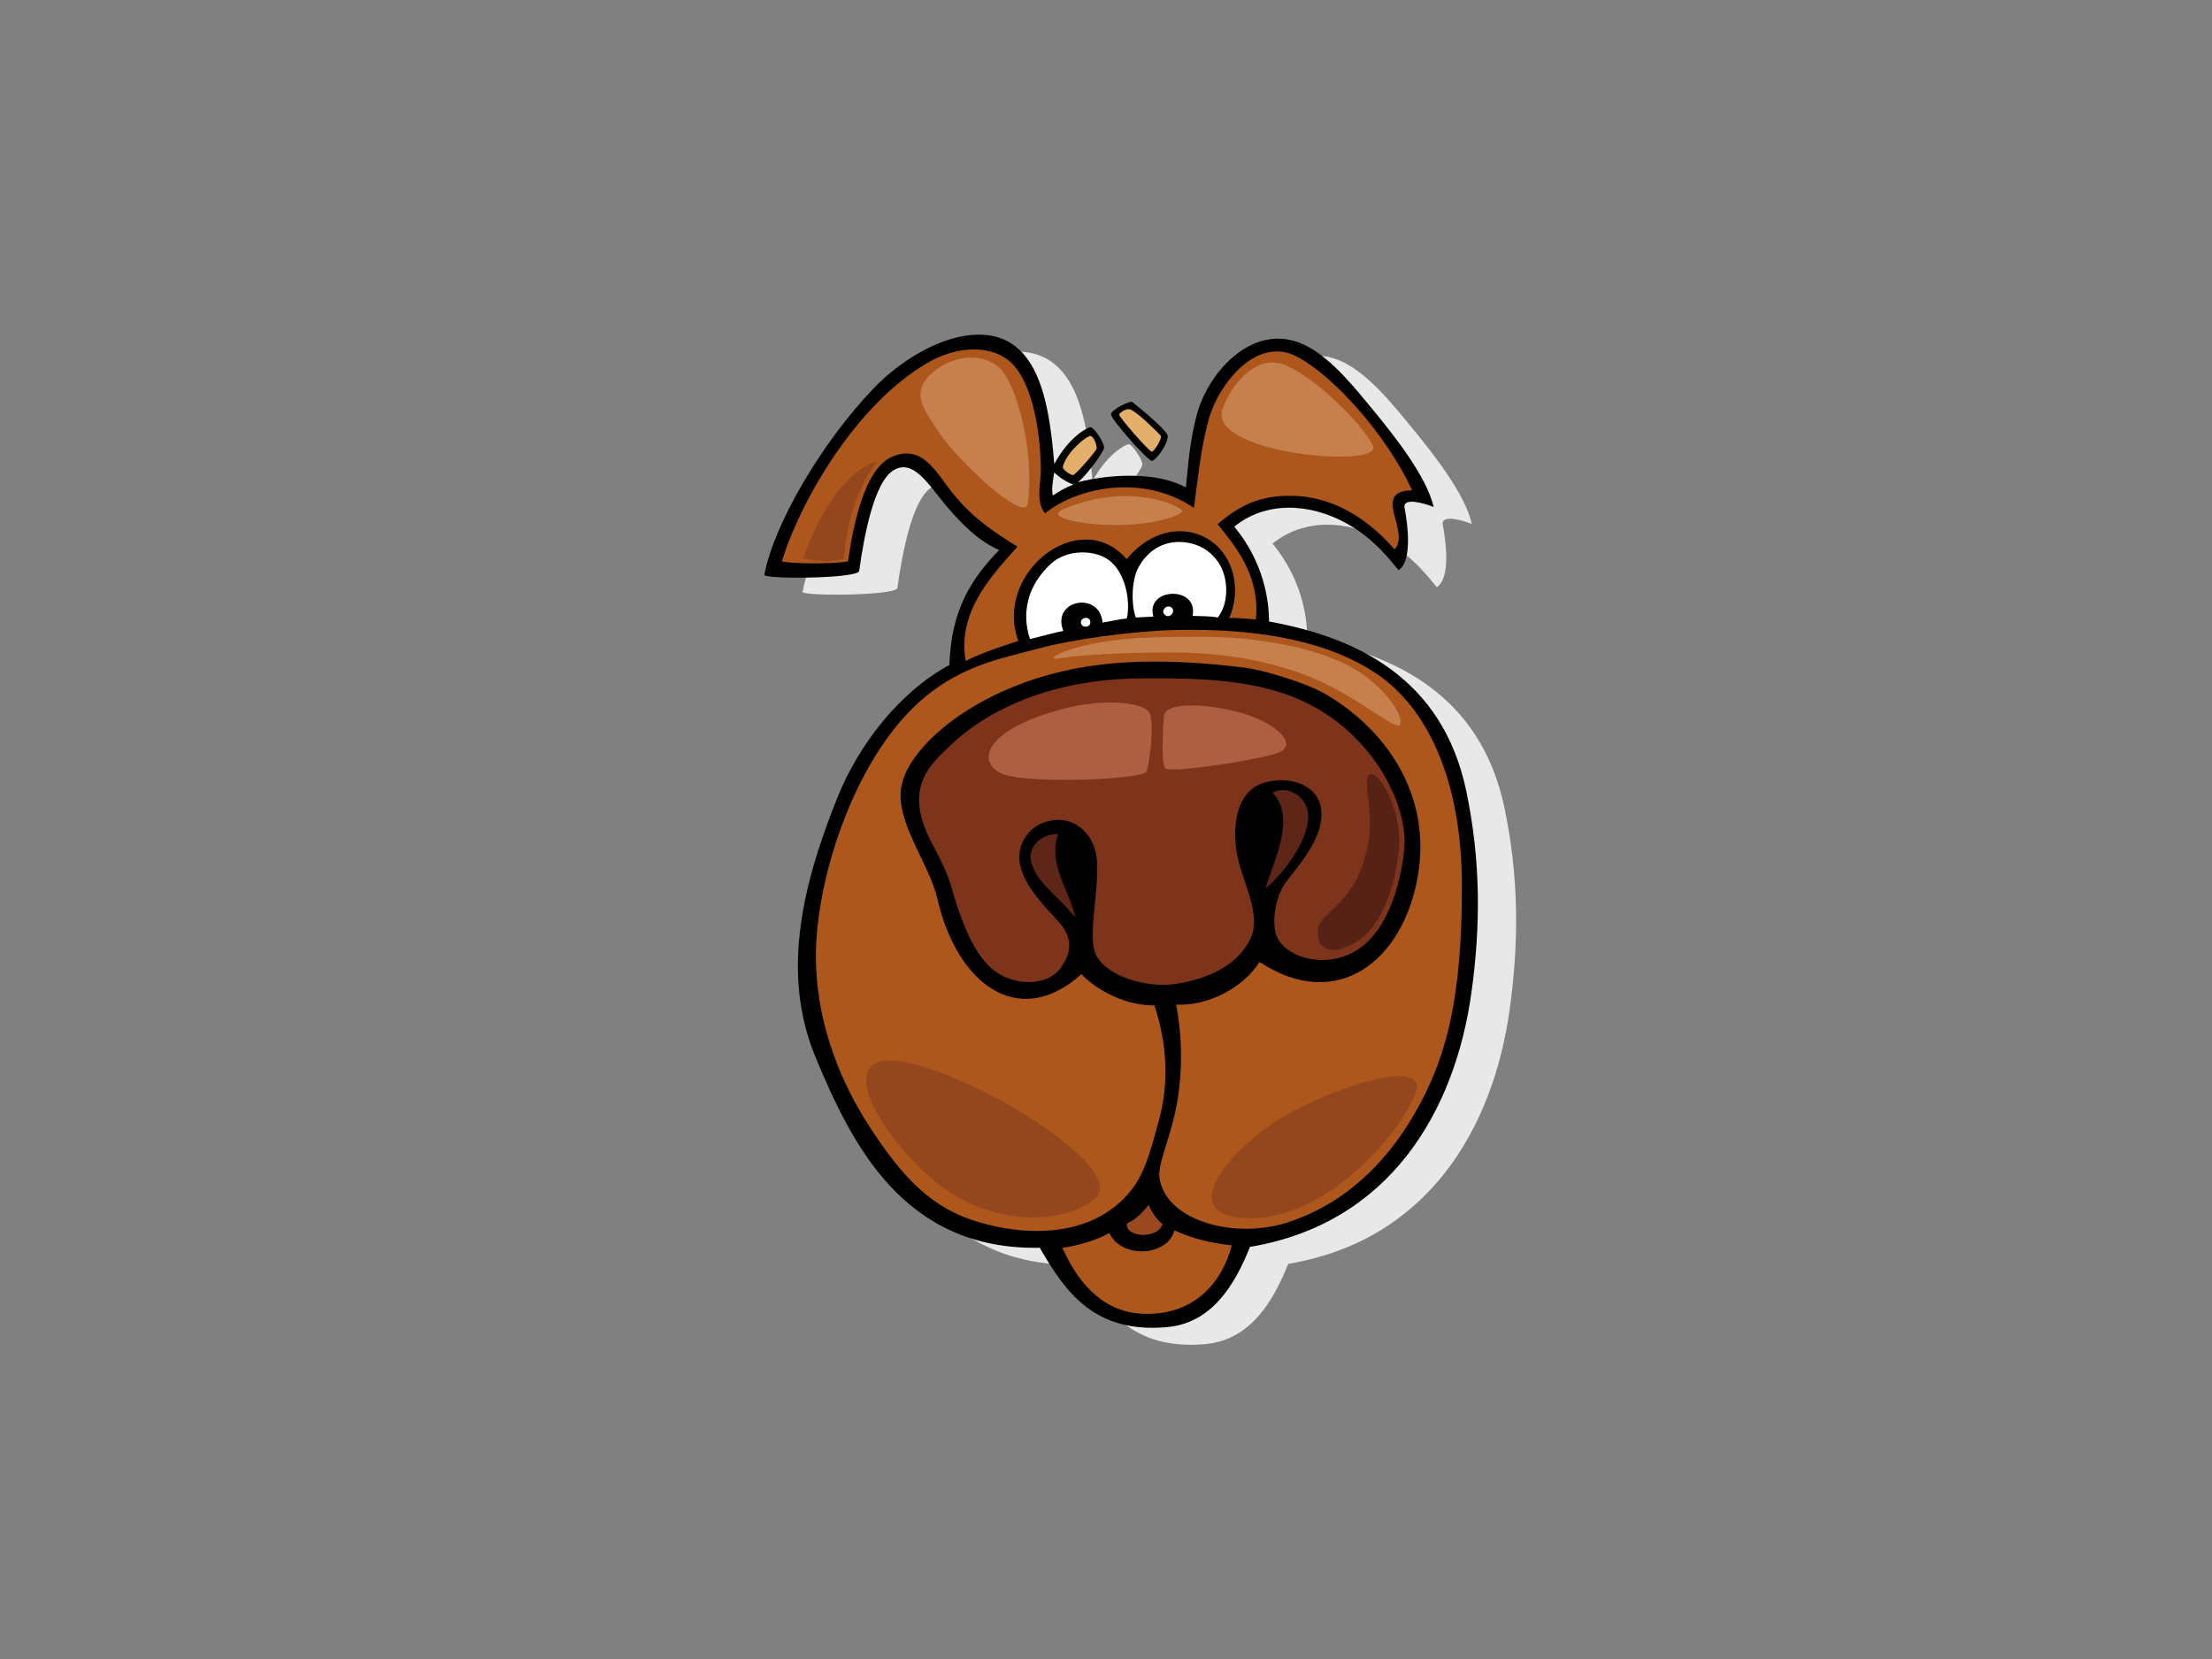 <?xml version="1.0" encoding="utf-8"?>
<!-- Generator: Adobe Illustrator 17.0.0, SVG Export Plug-In . SVG Version: 6.00 Build 0)  -->
<!DOCTYPE svg PUBLIC "-//W3C//DTD SVG 1.1//EN" "http://www.w3.org/Graphics/SVG/1.1/DTD/svg11.dtd">
<svg version="1.1" id="Layer_1" xmlns="http://www.w3.org/2000/svg" xmlns:xlink="http://www.w3.org/1999/xlink" x="0px" y="0px"
	 width="800px" height="600px" viewBox="0 0 800 600" enable-background="new 0 0 800 600" xml:space="preserve">
<rect x="0" y="0" width="800" height="600" fill="#808080" stroke="none"/>
<g>
	<path fill-rule="evenodd" clip-rule="evenodd" fill="#E8E8E9" d="M395.12,173.988c5.168-9.655,11.967-13.337,13.138-13.337
		c1.175,0,5.197,5.863,4.862,7.542c-0.333,1.679-6.108,9.589-9.384,12.344c11.924-3.117,28.888-3.73,38.983,1.916
		c0.835-8.465,1.351-16.394,3.922-26.238c4.142-15.859,21.561-35.318,40.71-24.425c8.833,5.024,16.553,14.698,23.427,23.064
		c7.659,9.326,19.07,23.796,21.549,34.647c-2.59-1.037-11.337-3.884-10.518,0.346c1.036,5.341,2.994,19.235-2.174,22.509
		c-2.415-2.757-8.217-10.959-18.441-16.712c-13.831-7.781-29.718-8.213-40.979,0.98c6.621,7.917,12.462,19.715,12.589,34.303
		c31.025,5.6,62.66,20.039,71.307,61.257c5.341,25.444,5.183,49.102,1.886,72.878c-5.969,43.037-29.529,83.558-80.105,92.043
		c-5.688,14.332-14.136,27.642-30.107,29.027c-26.133,2.264-36.573-12.521-45.913-28.716c-49.005,0.944-67.853-37.067-81.046-68.795
		c-12.001-28.859-5.969-59.686,7.839-93.986c7.76-19.268,22.41-38.169,40.536-48.001c0.561-19.945,8.011-31.25,17.97-41.562
		c-7.092-3.071-13.114-8.859-19.519-16.449c-5.906-7-11.467-16.727-18.633-12.427c-7.17,4.305-10.75,24.212-12.47,36.451
		c-0.394,2.783-33.88,3.027-34.292,1.44c3.346-18.159,20.729-47.984,39.7-67.679c9.163-9.51,22.999-18.185,35.559-19.143
		C389.22,125.458,393.22,150.891,395.12,173.988z M394.602,185.363c2.067-1.376,4.653-2.926,7.414-3.965
		c-2.761-1.032-5.001-2.584-6.94-4.373C394.602,180.191,394.034,183.329,394.602,185.363z"/>
	<path fill-rule="evenodd" clip-rule="evenodd" d="M381.296,167.84c5.167-9.655,11.966-13.339,13.138-13.339
		c1.175,0,5.197,5.867,4.862,7.546c-0.333,1.674-6.108,9.587-9.385,12.342c11.925-3.117,28.889-3.733,38.985,1.916
		c0.834-8.465,1.35-16.392,3.923-26.235c4.141-15.864,21.561-35.322,40.709-24.427c8.833,5.024,16.552,14.7,23.428,23.064
		c7.656,9.324,19.068,23.796,21.546,34.647c-2.588-1.034-11.335-3.886-10.518,0.344c1.037,5.346,2.995,19.237-2.174,22.511
		c-2.415-2.757-8.217-10.959-18.44-16.712c-13.832-7.781-29.717-8.213-40.98,0.982c6.621,7.914,12.463,19.715,12.59,34.301
		c31.025,5.602,62.66,20.037,71.307,61.257c5.341,25.444,5.184,49.1,1.885,72.878c-5.968,43.037-29.527,83.563-80.104,92.04
		c-5.688,14.336-14.136,27.645-30.107,29.028c-26.132,2.269-36.574-12.517-45.913-28.714c-49.005,0.945-67.852-37.067-81.047-68.792
		c-12-28.861-5.968-59.688,7.839-93.989c7.761-19.268,22.412-38.167,40.54-48.001c0.559-19.947,8.01-31.25,17.969-41.562
		c-7.093-3.068-13.115-8.859-19.517-16.451c-5.908-7.001-11.47-16.725-18.635-12.421c-7.171,4.298-10.749,24.208-12.47,36.449
		c-0.396,2.781-33.88,3.022-34.292,1.44c3.345-18.163,20.728-47.984,39.701-67.679c9.162-9.512,22.998-18.187,35.558-19.145
		C375.396,119.31,379.396,144.743,381.296,167.84z M380.778,179.218c2.067-1.381,4.654-2.93,7.415-3.967
		c-2.761-1.032-5.002-2.584-6.941-4.372C380.778,174.047,380.211,177.181,380.778,179.218z"/>
	<path fill-rule="evenodd" clip-rule="evenodd" fill="#AD571D" d="M377.934,185.653c12.001-9.666,35.764-14.29,53.864-1.955
		c1.551-11.202,2.414-21.545,5.517-32.578c3.1-11.031,16.546-30.033,31.693-22.161c13.125,6.819,32.255,28.024,41.736,48.361
		c-15.118,0.239-0.393,14.869-6.375,21.398c-7.491-8.644-19.883-19.02-36.874-19.397c-12.965-0.292-20.182,4.377-27.137,10.255
		c6.09,7.566,15.429,18.295,13.849,34.456c-2.756-0.173-7.238-0.688-9.652-0.517c5.884-13.475-0.859-29.306-15.353-31.228
		c-9.289-1.232-17.339,4.429-21.716,9.953c-16.859-19.535-48.191,4.791-39.203,29.556c-5.775,1.892-12.326,3.961-19.047,7.233
		c-3.167-18.29,10.278-31.704,18.744-41.312c-8.107-5.144-15.24-9.521-22.803-18.588c-6.362-7.629-11.118-18.698-22.431-13.981
		c-10.417,4.348-14.325,26.08-16.054,37.893c-5.86,1.035-20.124,0.864-23.918,0c6.553-21.549,26.689-56.797,52.841-71.915
		c11.032-6.378,24.292-6.654,31.158,1.151c6.666,7.577,9.543,23.778,9.657,37.396C376.469,175.167,374.439,181.238,377.934,185.653z
		"/>
	<path fill-rule="evenodd" clip-rule="evenodd" d="M401.807,149.912c0-1.723,6.895-5.168,7.756-4.48
		c0.861,0.688,12.63,10.093,12.756,12.236c0.173,2.93-4.331,9.006-5.786,8.986C415.077,166.635,401.807,151.637,401.807,149.912z"/>
	<path fill-rule="evenodd" clip-rule="evenodd" fill="#E4AE6B" d="M409.048,148.189c2.891,1.365,9.89,8.427,10.685,9.308
		c0.797,0.881-2.237,5.688-3.102,5.863c-0.864,0.169-11.892-12.412-11.892-13.448C404.738,149.603,407.188,147.312,409.048,148.189z
		"/>
	<path fill-rule="evenodd" clip-rule="evenodd" fill="#E4AE6B" d="M388.192,171.803c-0.867,0.175-4.113-1.966-3.798-3.101
		c1.553-5.517,8.794-11.204,10-11.033c1.21,0.173,2.24,3.106,2.24,4.484C396.634,162.981,389.054,171.632,388.192,171.803z"/>
	<path fill-rule="evenodd" clip-rule="evenodd" fill="#FFFFFF" d="M442.835,208.348c1.381,5.512,0.514,11.202-2.413,14.996
		c-2.099-0.522-6.552-0.519-9.11-0.596c2.215-11.127-17.261-10.266-14.163,0.25c-1.922,0.165-4.481,0.171-6.376,0.346
		c-1.722-4.829-1.588-13.556,1.034-18.273c3.448-6.207,9.577-10.152,17.753-8.793C436.802,197.486,441.457,202.829,442.835,208.348z
		"/>
	<path fill-rule="evenodd" clip-rule="evenodd" fill="#FFFFFF" d="M407.496,223.686c-2.067,0.173-5.168,0.861-8.756,1.473
		c-0.893-11.47-18.649-8.368-14.175,3.016c-3.615,0.682-7.015,1.797-12.057,2.926c-3.106-9.311-1.036-19.307,7.628-27.261
		c5.7-5.23,16.415-5.416,21.847-0.493C407.496,208.348,408.854,218.57,407.496,223.686z"/>
	<path fill-rule="evenodd" clip-rule="evenodd" fill="#FFFFFF" d="M423.631,219.664c1.732,1.227-0.432,4.241-2.273,2.781
		C419.522,220.986,421.902,218.437,423.631,219.664z"/>
	<path fill-rule="evenodd" clip-rule="evenodd" fill="#FFFFFF" d="M392.449,223.489c2.312-0.371,2.596,2.965,0.368,3.152
		C390.593,226.824,390.131,223.857,392.449,223.489z"/>
	<path fill-rule="evenodd" clip-rule="evenodd" fill="#AD571D" d="M425.368,363.313c10.995,0.627,23.904-5.635,30.156-15.395
		c28.272,18.536,51.902-0.623,57.208-30.781c5.305-30.158-11.972-53.72-33.648-66.285c-6.154-3.568-21.489-8.5-29.214-9.424
		c-25.293-3.027-50.261-3.77-74.049,3.632c-28.133,8.756-46.891,25.898-49.72,38.779c-2.827,12.877,9.856,27.947,12.881,41.148
		c6.909,30.161,28.9,48.063,52.145,27.331c3.456,3.772,13.509,11.31,26.386,11.31c3.457,10.47,5.969,24.817,1.885,40.523
		c-4.083,15.706-6.43,22.071-11.613,27.886c-16.03,17.979-43.046,13.893-57.182,8.868c-15.559-5.534-25.445-16.962-36.44-33.926
		c-10.994-16.964-20.732-41.152-18.848-67.852c1.886-26.702,14.451-63.142,34.967-83.205c15.554-15.211,32.069-17.734,44.195-21.087
		c13.11-3.625,34.555-6.538,49.893-6.961c31.822-0.872,56.912,4.445,73.875,16.07c16.963,11.623,30.471,36.44,30.471,76.648
		c0,40.21-5.519,60.54-15.078,78.532c-10.68,20.105-26.706,36.33-48.556,43.164c-18.427,5.769-42.857-0.44-45.685-15.831
		c-0.877-4.796,2.828-12.254,5.341-22.932C427.252,392.84,428.258,378.349,425.368,363.313z"/>
	<path fill-rule="evenodd" clip-rule="evenodd" fill="#7E341B" d="M412.008,245.364c23.893-0.245,44.882,0.478,62.573,9.885
		c23.037,12.252,34.557,36.534,33.325,51.333c-0.498,5.986-3.221,26.064-15.079,35.585c-11.858,9.521-29.945,4.272-31.663-5.429
		c-0.822-4.642,0.015-10.492,2.527-15.52c2.515-5.026,16.964-17.905,13.759-30.318c-1.831-7.075-11.264-10.501-20.207-7.84
		c-8.945,2.659-11.456,12.712-10.2,23.708c1.256,10.994,9.831,23.566,5.075,32.986c-4.76,9.424-14.812,14.132-26.437,16.019
		c-11.622,1.885-26.386-3.141-29.527-10.996c-3.142-7.853,2.753-27.846-0.129-37.593c-1.928-6.525-8.571-13.216-18.698-9.65
		c-4.129,1.455-9.947,6.788-8.439,15.077c1.506,8.296,10.74,17.047,14.072,20.859c4.398,5.026,5.34,10.051,0.629,16.648
		c-4.713,6.597-17.279,6.911-25.132,0c-7.073-6.227-11.622-19.476-14.45-29.529c-2.827-10.051-8.919-16.743-11.008-26.071
		c-2.81-12.532,4.608-19.204,11.155-25.332C359.567,254.776,383.117,245.656,412.008,245.364z"/>
	<path fill-rule="evenodd" clip-rule="evenodd" fill="#5E2616" d="M457.724,321.219c2.825-9.738,11.24-25.521,2.513-34.555
		c5.854-3.077,13.372,1.896,12.879,9.424C472.466,305.999,462.205,317.819,457.724,321.219z"/>
	<path fill-rule="evenodd" clip-rule="evenodd" fill="#5E2616" d="M382.645,301.743c-3.77,10.994,4.399,20.732,6.284,30.156
		c-6.284-7.851-13.309-12.112-15.707-19.162C370.826,305.688,377.713,301.276,382.645,301.743z"/>
	<path fill-rule="evenodd" clip-rule="evenodd" fill="#9A481D" d="M415.44,435.698c0.974,3.009,4.112,6.556,5,6.95
		c-1.609,5.635-13.542,5.006-12.881-0.169C410.78,441.081,413.171,438.598,415.44,435.698z"/>
	<path fill-rule="evenodd" clip-rule="evenodd" fill="#AD571D" d="M424.74,444.987c6.532,2.924,12.251,4.401,20.743,5.442
		c-3.466,13.407-13.699,25.45-32.052,24.716c-15.706-0.627-24.242-12.787-29.214-23.877c5.026-0.625,12.56-2.707,16.963-5.339
		C405.892,455.667,422.541,454.096,424.74,444.987z"/>
	<path fill-rule="evenodd" clip-rule="evenodd" fill="#AE5E41" d="M385.019,256.229c14.323-3.715,29.074-2.279,30.781,1.708
		c1.707,3.989-0.003,18.242-1.142,21.091c-1.139,2.849-41.038,4.559-51.299,1.14C353.097,276.748,354.238,264.207,385.019,256.229z"
		/>
	<path fill-rule="evenodd" clip-rule="evenodd" fill="#AE5E41" d="M420.928,259.078c-0.257,2.836-1.141,17.1,0.569,18.807
		c1.712,1.712,29.07-2.282,39.33-5.131c10.263-2.849,0.573-10.829-9.688-14.248C440.877,255.085,421.497,252.807,420.928,259.078z"
		/>
	<path fill-rule="evenodd" clip-rule="evenodd" fill="#552215" d="M490.79,340.521c-8.181,5.091-15.274,4.002-13.998-4.991
		c0.717-5.052,11.998-8.646,16.729-24.832c4.474-15.323-0.295-23.923,1.088-29.459c1.456-5.819,12.971,9.269,11.275,26.218
		C504.22,324.092,498.142,335.945,490.79,340.521z"/>
	<path fill-rule="evenodd" clip-rule="evenodd" fill="#C5804D" d="M338.692,133.607c7.34-5.506,18.35-6.117,23.854,0.612
		c5.506,6.731,11.624,29.361,9.177,47.712c-1.056,7.906-26.305-16.515-31.809-25.08C334.408,148.29,327.961,141.657,338.692,133.607
		z"/>
	<path fill-rule="evenodd" clip-rule="evenodd" fill="#C5804D" d="M442.065,148.29c2.506-8.145,11.623-20.188,22.022-16.517
		c10.399,3.669,28.137,20.797,32.419,29.361C500.789,169.694,437.172,164.191,442.065,148.29z"/>
	<path fill-rule="evenodd" clip-rule="evenodd" fill="#C5804D" d="M384.465,184.188c6.519-2.946,17.035-5.464,26.499-4.627
		c9.462,0.842,14.508,3.369,16.403,4.837c1.895,1.473-9.674,5.679-24.606,5.471C389.497,189.683,378.277,186.985,384.465,184.188z"
		/>
	<path fill-rule="evenodd" clip-rule="evenodd" fill="#C5804D" d="M461.596,232.635c10.472,1.674,24.714,5.861,33.09,12.565
		c8.376,6.702,12.566,13.821,11.728,16.754c-0.839,2.93-13.825-8.798-29.74-15.916c-15.914-7.121-34.764-10.054-52.774-10.054
		c-18.008,0-33.088,0.84-40.626,2.095c-7.54,1.256,5.024-6.702,33.087-7.539C444.424,229.702,451.124,230.958,461.596,232.635z"/>
	<path fill-rule="evenodd" clip-rule="evenodd" fill="#94471C" d="M317.151,166.795c-1.716,2.42-6.602,9.429-9.429,20.118
		c-2.048,7.746-2.516,15.088-2.516,15.088s-2.515,0.945-6.6,0.945c-4.087,0-8.173-0.945-8.173-0.945
		S299.862,172.451,317.151,166.795z"/>
	<path fill-rule="evenodd" clip-rule="evenodd" fill="#94471C" d="M461.125,405.699c15.346-10.231,57.212-25.459,50.61-9.745
		c-6.6,15.717-32.379,44.637-59.413,44.637C425.289,440.592,442.263,418.273,461.125,405.699z"/>
	<path fill-rule="evenodd" clip-rule="evenodd" fill="#94471C" d="M352.358,393.128c23.651,11.158,51.552,31.434,44.323,39.607
		c-7.231,8.171-37.092,14.777-61.926-8.487C309.922,400.985,296.404,366.721,352.358,393.128z"/>
</g>
</svg>
